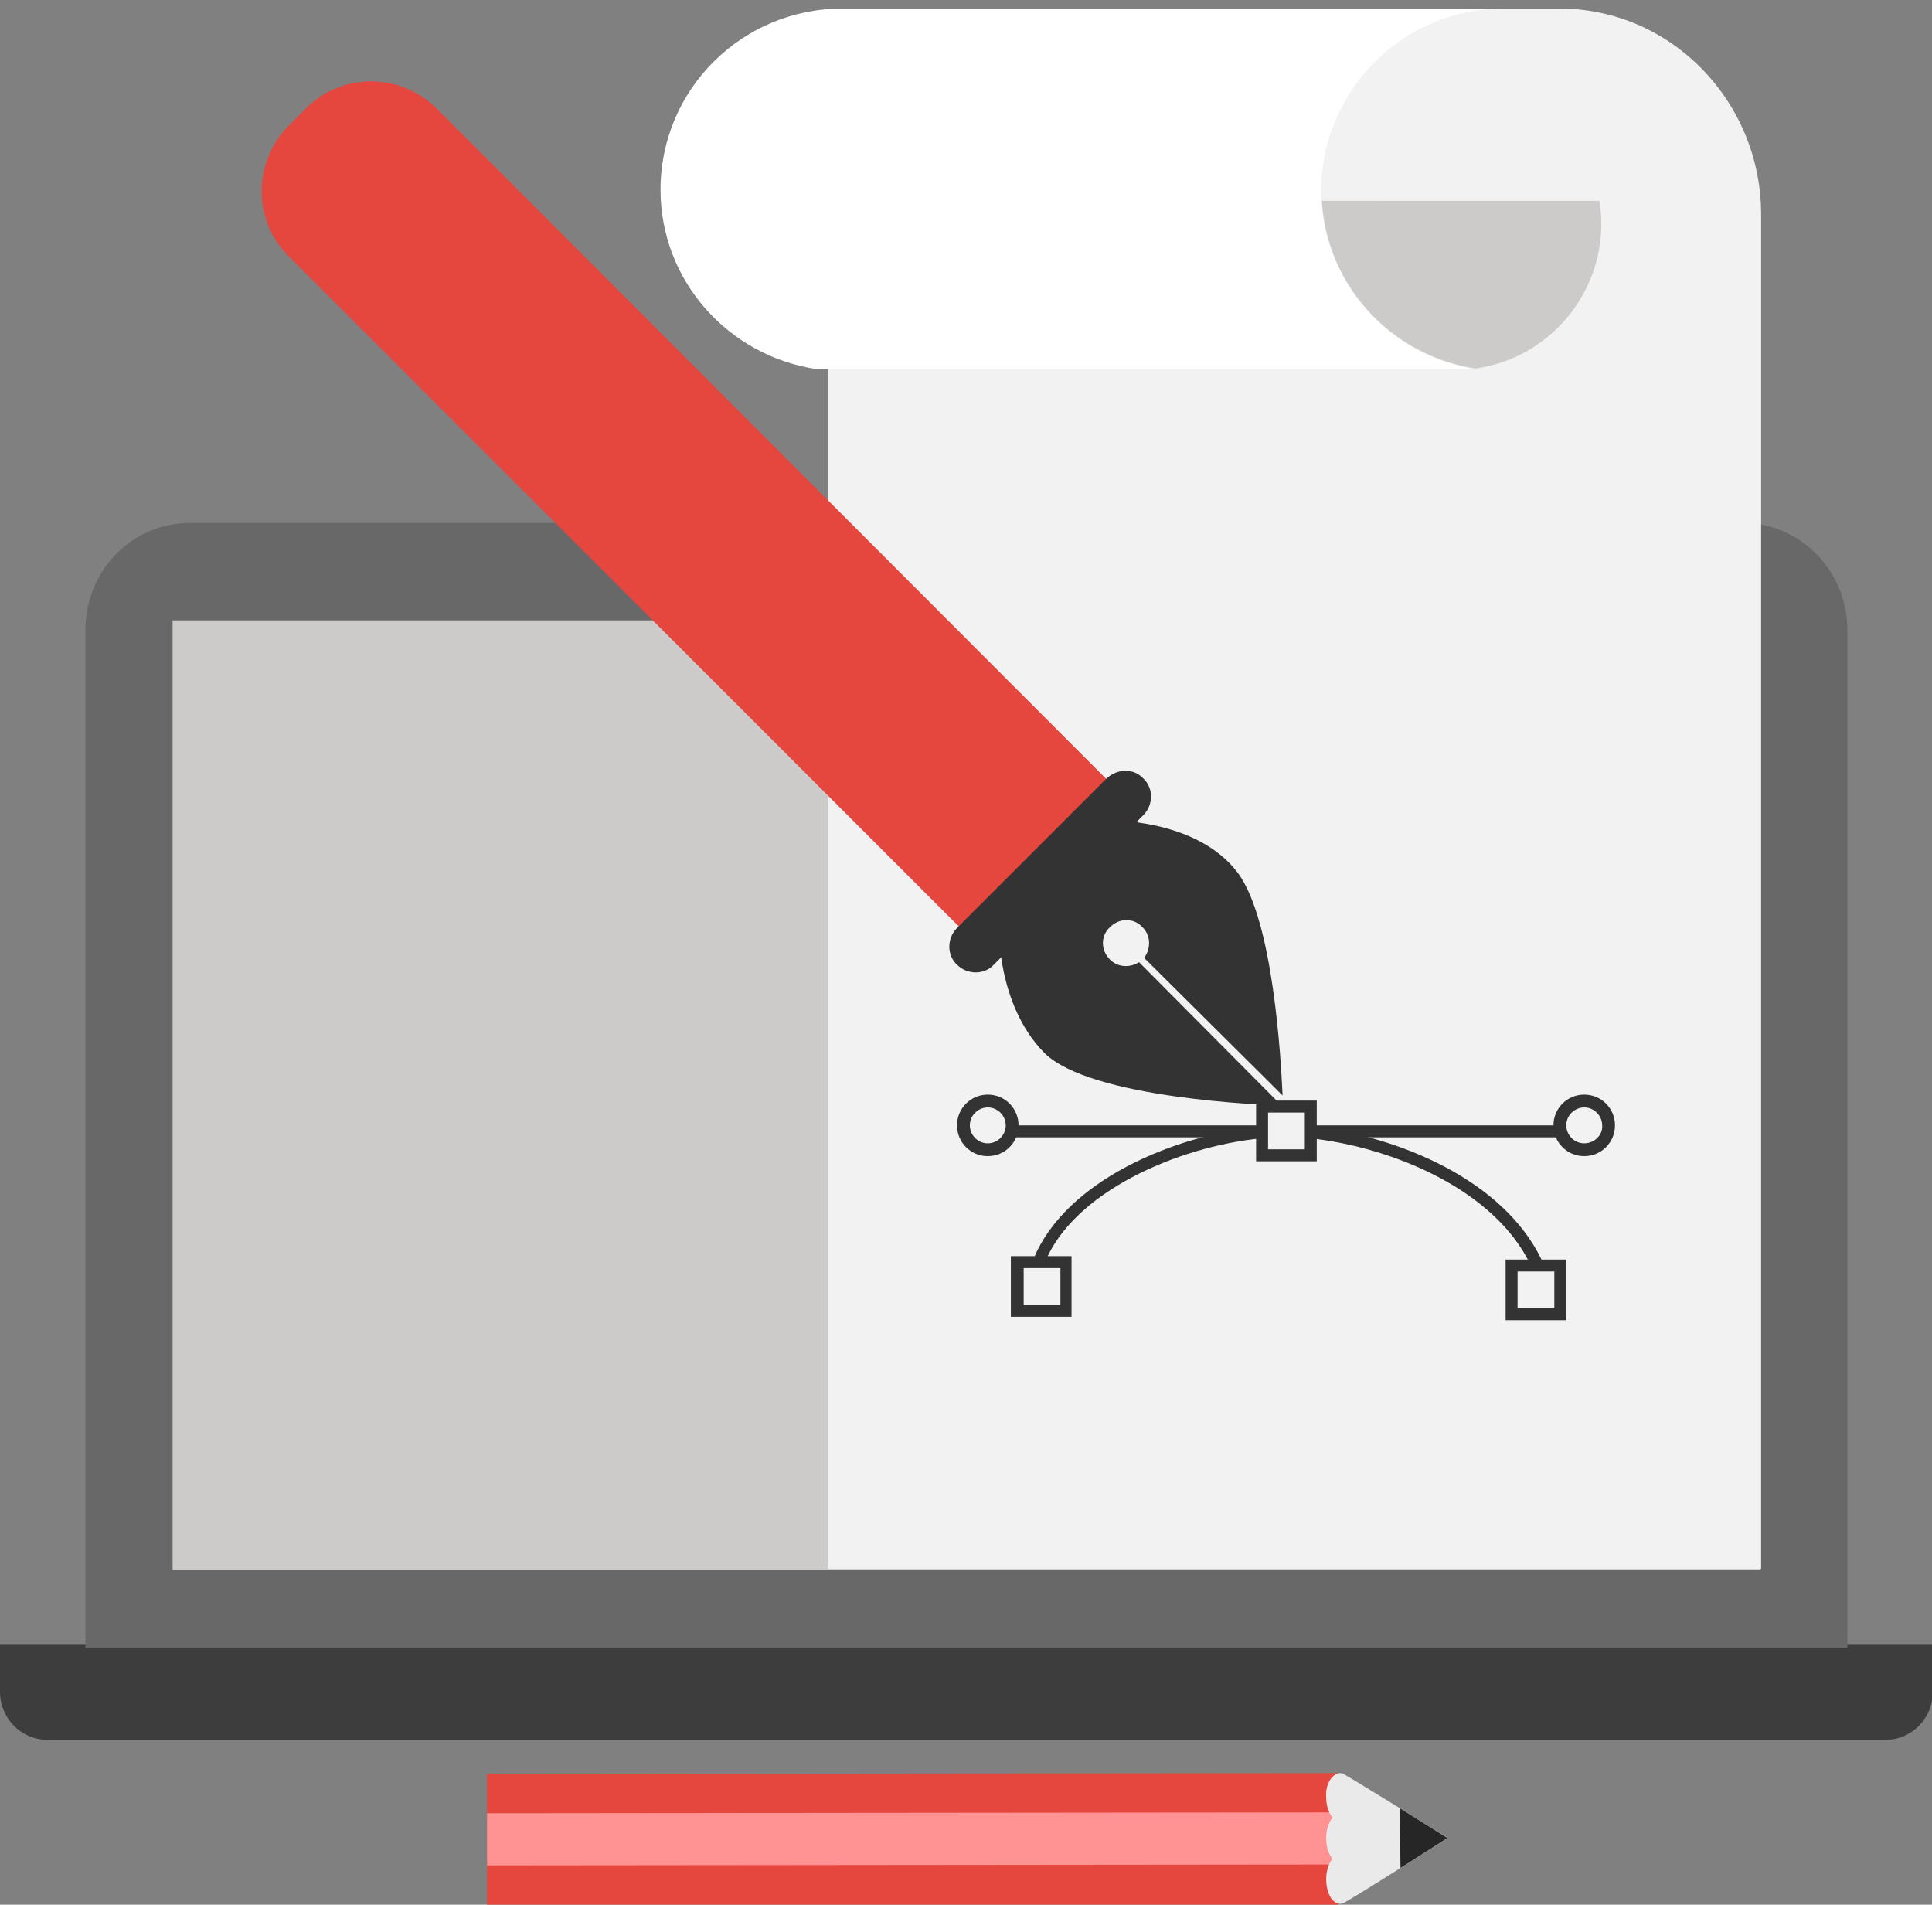 <?xml version="1.0" encoding="utf-8"?>
<!-- Generator: Adobe Illustrator 20.0.0, SVG Export Plug-In . SVG Version: 6.00 Build 0)  -->
<svg version="1.1" id="Layer_1" xmlns="http://www.w3.org/2000/svg" xmlns:xlink="http://www.w3.org/1999/xlink" x="0px" y="0px"
	 viewBox="0 0 226.1 222.9" style="enable-background:new 0 0 226.1 222.9;" xml:space="preserve">
<rect x="0" y="0" width="226.1" height="222.9" fill="#808080" stroke="none"/>
<g>
	<path style="fill:#3D3D3D;" d="M0,198c0,3.1,2.5,5.6,5.5,5.6h215.2c3,0,5.5-2.5,5.5-5.6v-5.6H0V198z"/>
</g>
<path style="fill:#686868;stroke:#686868;stroke-miterlimit:10;" d="M215.7,73.7v118.7H10.5V73.7c0-6.6,5.2-12,11.7-12H204
	C210.4,61.7,215.7,67.1,215.7,73.7z"/>
<path style="fill:#CCCBC9;stroke:#CCCBC9;stroke-miterlimit:10;" d="M20.7,73.1h184.8v110.1H20.7V73.1z"/>
<path id="XMLID_128_" style="fill:#E5463E;stroke:#E5463E;stroke-miterlimit:10;" d="M156.1,208v14.4l-98.6,0.1v-14.4L156.1,208z"/>
<path id="XMLID_127_" style="fill:#FF9292;stroke:#FF9292;stroke-miterlimit:10;" d="M57.5,212.7v5.1l99.1-0.1v-5.1L57.5,212.7z"/>
<path id="XMLID_126_" style="fill:#EAEAEA;stroke:#EAEAEA;stroke-miterlimit:10;" d="M156.9,208c0.2,0,11.6,7.1,11.6,7.1
	s-11.3,7.2-11.6,7.2c-0.7,0-1.2-1.1-1.2-2.4c0-1.2,0.5-2.2,1.1-2.4c-0.6-0.1-1.1-1.1-1.1-2.4c0-1.2,0.5-2.2,1.1-2.4
	c-0.6-0.2-1.1-1.1-1.1-2.4C155.6,209.1,156.2,208,156.9,208z"/>
<path id="XMLID_125_" style="fill:#262626;" d="M163.8,211.6l5.6,3.5l-5.5,3.5L163.8,211.6z"/>
<g>
	<g>
		<path style="fill:#F2F2F2;" d="M182.5,1H96.9v182.6h109.2V25.1C206.1,11.9,195.6,1,182.5,1z"/>
	</g>
	<g>
		<path style="fill:#CCCBC9;" d="M154.7,23.5c0.6,10,8.1,18,17.8,19.6c0.1,0,0.2,0,0.3,0c8.3-1.2,14.6-8.4,14.6-16.9
			c0-0.9-0.1-1.9-0.2-2.7C187.2,23.5,154.7,23.5,154.7,23.5z"/>
	</g>
	<g style="opacity:0.2;">
		<path style="fill:#CCCBC9;" d="M161.2,23.5h-6.5c0.6,10,8.1,18,17.8,19.6c0.1,0,0.2,0,0.3,0c1.8-0.3,3.6-0.8,5.2-1.6
			C169.1,39.7,162.4,32.5,161.2,23.5z"/>
	</g>
	<g>
		<g>
			<path style="fill:#FFFFFF;" d="M176,1H99.6l0,0c-0.3,0-0.7,0-1,0c-11.8,0-21.3,9.5-21.3,21.2c0,10.7,8,19.5,18.3,21l0,0h77.1
				c-10.2-1.5-18.1-10.4-18.1-20.9C154.7,10.5,164.2,1,176,1z"/>
		</g>
	</g>
</g>
<g>
	<g>
		<g>
			<path style="fill:#333333;" d="M147,135.9h7.1v-0.7v-6.4H147V135.9z M153.4,134.5v0.7V134.5z M148.4,130.2h4.3v4.3h-4.3V130.2z"
				/>
		</g>
	</g>
	<g>
		<g>
			<path style="fill:#333333;" d="M118.3,154.1h7.1v-0.7V147h-7.1V154.1z M124.8,152.7v0.7V152.7z M119.8,148.4h4.3v4.3h-4.3V148.4z
				"/>
		</g>
	</g>
	<g>
		<g>
			<path style="fill:#333333;" d="M176.2,154.5h7.1v-0.7v-6.4h-7.1V154.5z M182.6,153v0.7V153z M177.6,148.8h4.3v4.3h-4.3V148.8z"/>
		</g>
	</g>
	<path style="fill:#333333;" d="M118.1,131.7h29.6v1.4h-29.6V131.7z"/>
	<g>
		<g>
			<path style="fill:#333333;" d="M115.6,128.1c-2,0-3.6,1.6-3.6,3.6s1.6,3.6,3.6,3.6s3.6-1.6,3.6-3.6
				C119.2,129.7,117.6,128.1,115.6,128.1z M115.6,133.8c-1.2,0-2.1-1-2.1-2.1c0-1.2,1-2.1,2.1-2.1c1.2,0,2.1,1,2.1,2.1
				S116.8,133.8,115.6,133.8z"/>
		</g>
	</g>
	<path style="fill:#333333;" d="M153.4,131.7H183v1.4h-29.6V131.7z"/>
	<g>
		<path style="fill:#333333;" d="M185.4,128.1c-2,0-3.6,1.6-3.6,3.6s1.6,3.6,3.6,3.6s3.6-1.6,3.6-3.6
			C189,129.7,187.4,128.1,185.4,128.1z M185.4,133.8c-1.2,0-2.1-1-2.1-2.1c0-1.2,1-2.1,2.1-2.1c1.2,0,2.1,1,2.1,2.1
			C187.6,132.8,186.6,133.8,185.4,133.8z"/>
	</g>
	<g>
		<g>
			<path style="fill:#333333;" d="M153.4,131.8l-0.1,1.4c10,1.1,21.7,6.2,25.8,14.8l1.3-0.6C175.9,138.1,163.8,133,153.4,131.8z"/>
		</g>
	</g>
</g>
<g>
	<g>
		<path style="fill:#333333;" d="M121,147.2l1.3,0.5c3.3-8.1,15.3-13.5,25.4-14.5l-0.1-1.4C137.2,132.9,124.8,138.2,121,147.2z"/>
	</g>
</g>
<g>
	<path style="fill:#E5463E;stroke:#E5463E;stroke-miterlimit:10;" d="M50.8,13.1c-4.1-4.1-10.7-4.1-14.7,0L34.2,15
		c-4.1,4.1-4.1,10.7,0,14.7l79.4,79.4c1.3,1.3,2.7,2.1,4.3,2.6l1.5,1.5l1.1-1.1c2.8,0.2,5.7-0.9,7.9-3l1.8-1.8
		c4.1-4.1,4.1-10.7,0-14.7L50.8,13.1z"/>
</g>
<g>
	<g>
		<g>
			<path style="fill:#333333;" d="M129.5,91.1l-17.5,17.5c-1.2,1.2-1.2,3.2,0,4.3c1.2,1.2,3.2,1.2,4.3,0l17.5-17.5
				c1.2-1.2,1.2-3.2,0-4.3C132.7,89.9,130.8,89.9,129.5,91.1z"/>
		</g>
	</g>
	<path style="fill:#333333;" d="M133.3,112.6c-1.1,0.7-2.5,0.6-3.4-0.3c-1.1-1.1-1.1-2.8,0-3.8c1.1-1.1,2.8-1.1,3.8,0
		c1,1,1,2.5,0.2,3.6l16.2,16.1c-0.2-4.4-1.1-20.4-5.2-26c-4.9-6.6-15.6-6.2-15.6-6.2l-12.4,12.4c0,0-0.3,9.1,5.3,14.8
		c5.4,5.4,25.9,6.1,27.8,6.2L133.3,112.6z"/>
</g>
</svg>
